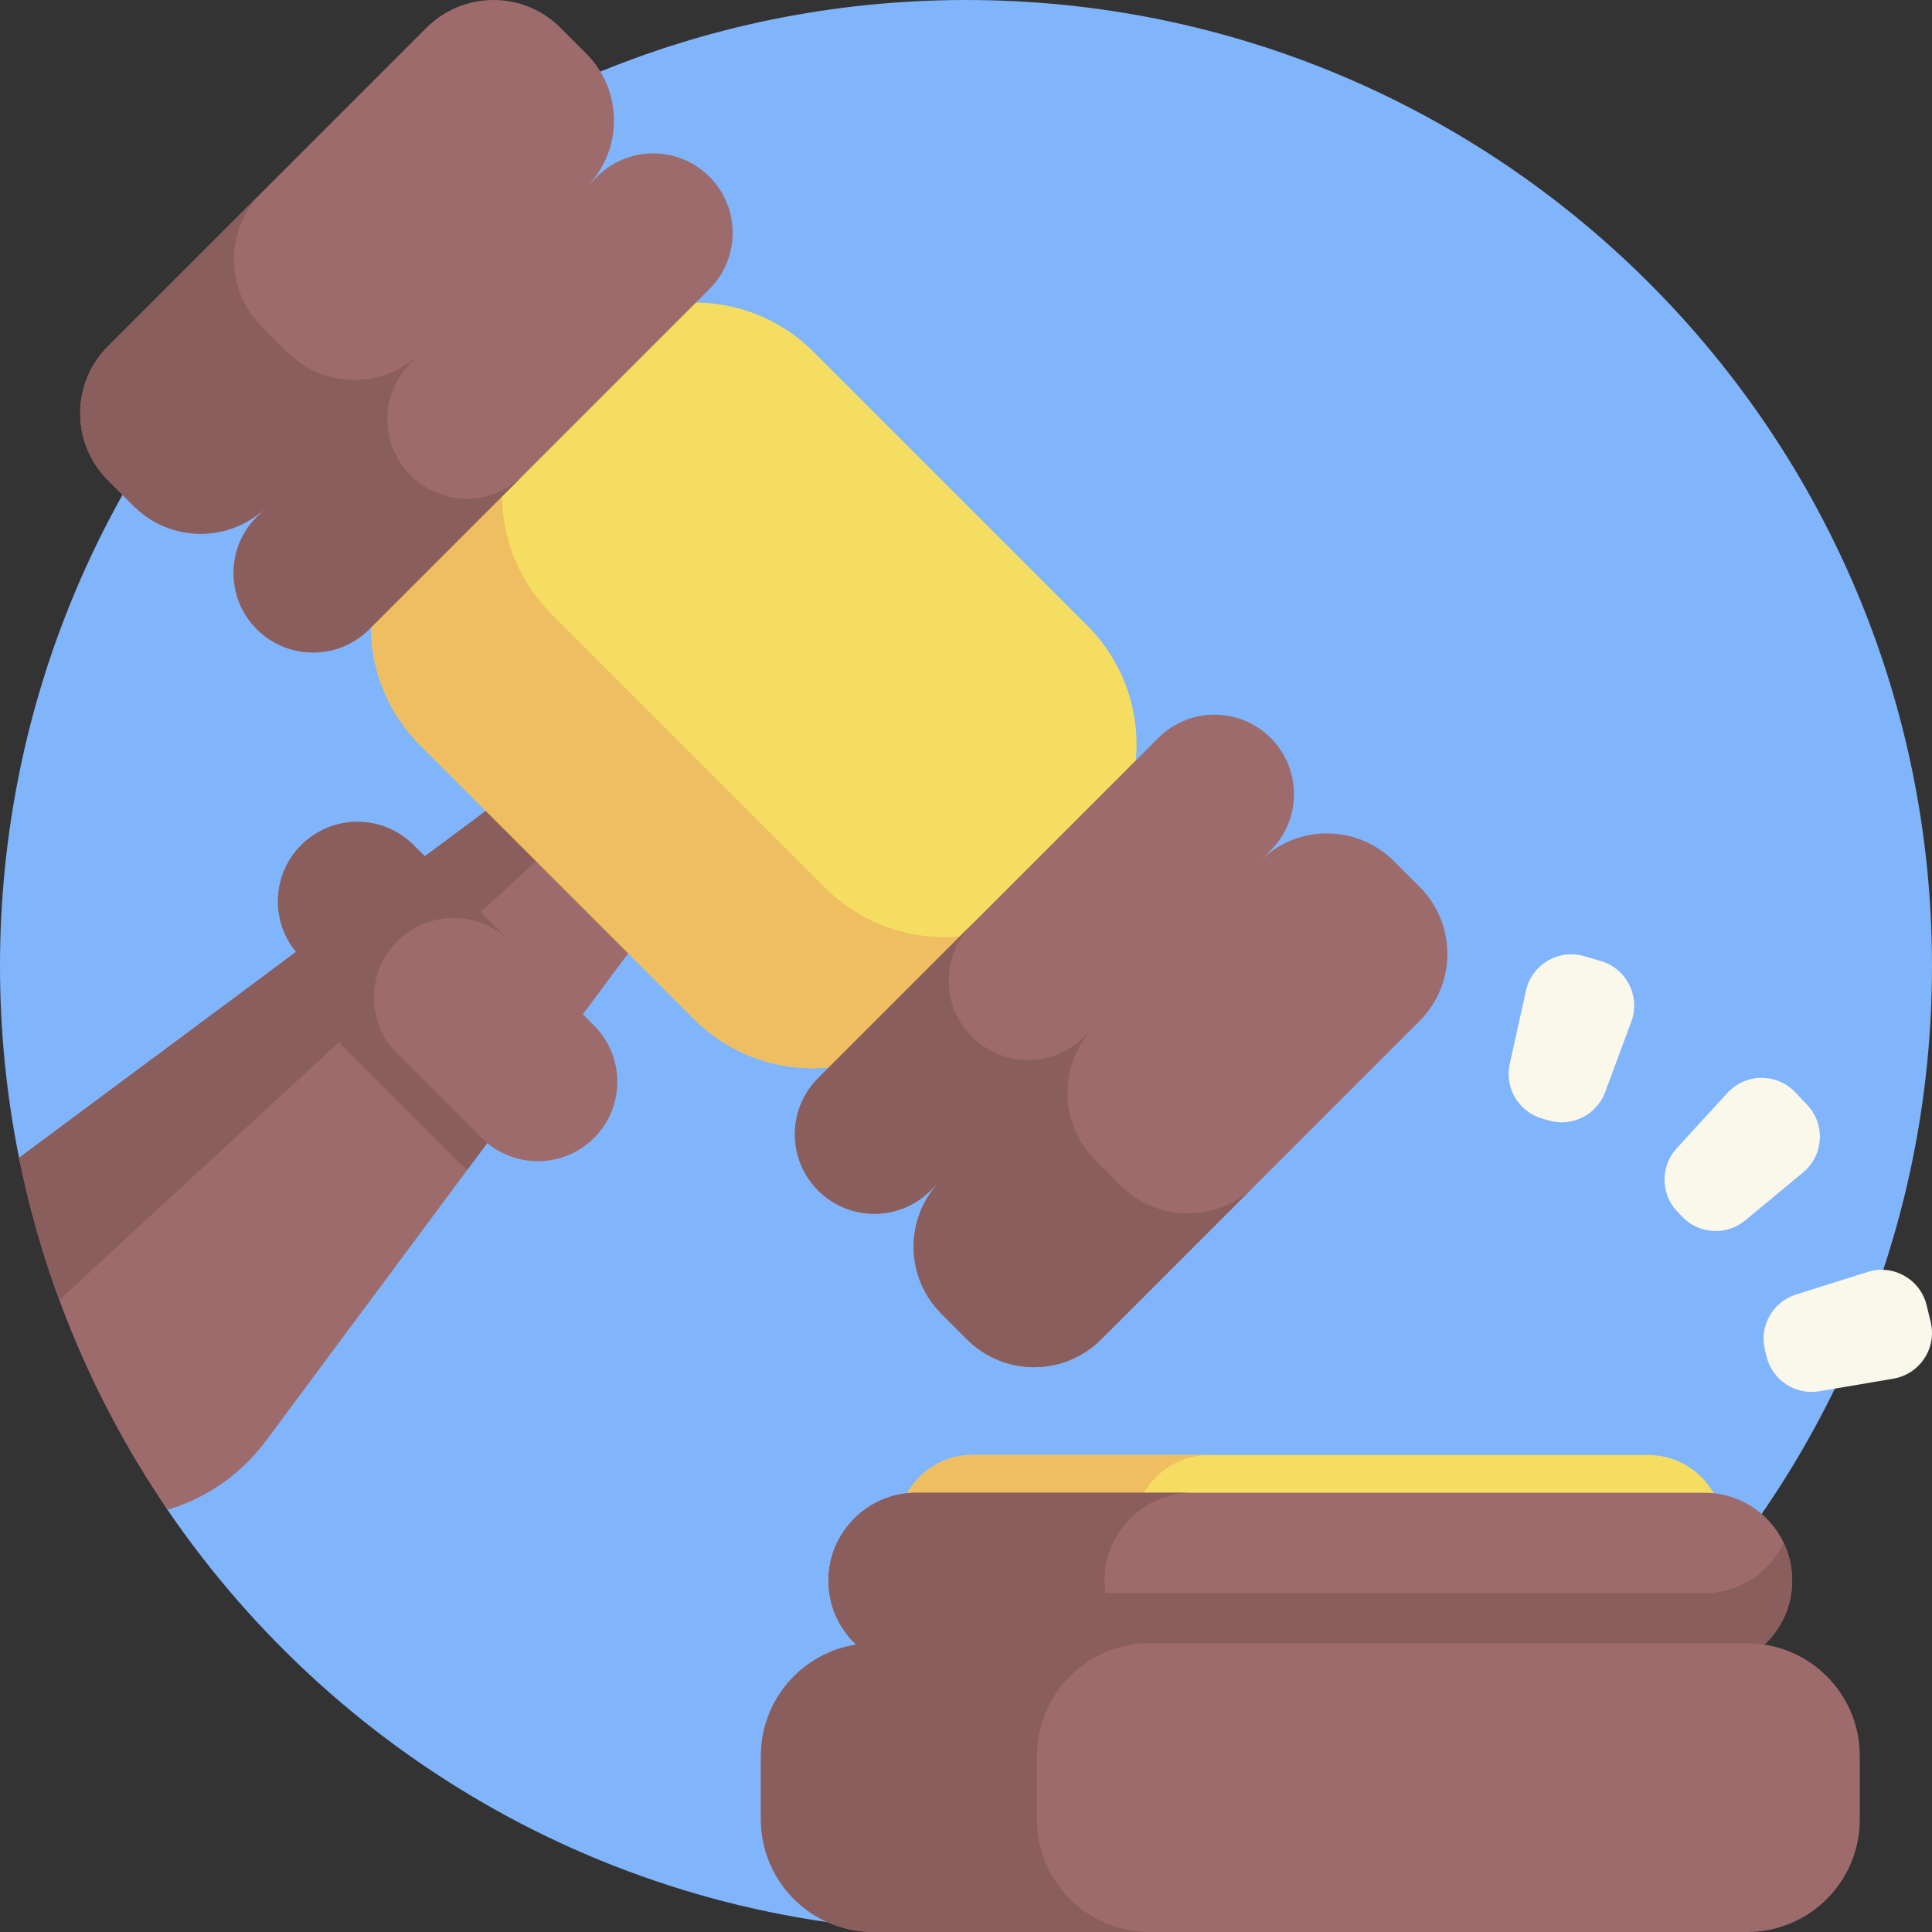 <svg id="Capa_1" enable-background="new 0 0 512 512" height="512" viewBox="0 0 512 512" width="512" xmlns="http://www.w3.org/2000/svg"><rect x="0" y="0" width="512" height="512" fill="#333333" stroke="none"/><g><path d="m512 256c0 141.38-114.62 256-256 256-87.94 0-165.52-44.34-211.61-111.89-11.69-17.13 9.298-64.451 2.008-84.221-4.49-12.18-38.738 3.912-41.348-9.058-3.31-16.431-5.05-33.431-5.05-50.831 0-141.38 114.62-256 256-256s256 114.62 256 256z" fill="#80b4fb"/><g><path d="m175.84 240.03-26.73 35.97-25.24 33.97-53.36 71.81c-6.82 9.18-16.07 15.33-26.12 18.33-18.89-27.68-32.49-59.26-39.34-93.28l66.36-49.32 33.97-25.24 35.97-26.73z" fill="#9d6b6b"/><path d="m153.51 217.7s-134.99 123.95-137.76 126.89c-4.49-12.18-8.09-24.79-10.7-37.76l136.31-101.28z" fill="#8b5e5e"/><path d="m183.898 270.035-72.543-72.543c-17.413-17.413-17.413-45.646 0-63.059l41.192-41.192c17.413-17.413 45.646-17.413 63.059 0l72.543 72.543c17.413 17.413 17.413 45.646 0 63.059l-41.191 41.192c-17.415 17.413-45.647 17.413-63.06 0z" fill="#f5dd62"/><path d="m281.722 235.274-34.761 34.761c-17.419 17.419-45.651 17.413-63.064 0l-72.545-72.545c-17.413-17.413-17.413-45.639.006-63.058l34.761-34.761c-17.413 17.413-17.413 45.639 0 63.052l72.545 72.545c17.413 17.413 45.645 17.419 63.058.006z" fill="#eebe61"/><path d="m187.995 46.82c-8.225-8.225-21.56-8.225-29.785 0l-2.861 2.861c9.805-9.805 9.805-25.702 0-35.506l-6.82-6.82c-9.805-9.805-25.702-9.805-35.506 0l-84.419 84.417c-9.805 9.805-9.805 25.702 0 35.506l6.82 6.82c9.805 9.805 25.702 9.805 35.506 0l-2.861 2.861c-8.225 8.225-8.225 21.56 0 29.785 8.225 8.225 21.56 8.225 29.785 0l90.14-90.14c8.226-8.224 8.226-21.559.001-29.784z" fill="#9d6b6b"/><path d="m108.827 125.982c-8.226-8.226-8.226-21.555 0-29.782l2.864-2.864c-9.805 9.805-25.704 9.805-35.509 0l-6.818-6.818c-9.806-9.806-9.806-25.704 0-35.509l-40.76 40.76c-9.805 9.805-9.805 25.704 0 35.509l6.818 6.818c9.805 9.805 25.704 9.805 35.509 0l-2.864 2.864c-8.22 8.22-8.226 21.555 0 29.782s21.567 8.226 29.788.006l40.76-40.76c-8.227 8.226-21.562 8.22-29.788-.006z" fill="#8b5e5e"/><path d="m336.747 195.571c8.225 8.225 8.225 21.56 0 29.785l-2.861 2.861c9.805-9.805 25.702-9.805 35.506 0l6.82 6.82c9.805 9.805 9.805 25.702 0 35.506l-84.419 84.419c-9.805 9.805-25.702 9.805-35.506 0l-6.82-6.82c-9.805-9.805-9.805-25.702 0-35.506l-2.861 2.861c-8.225 8.225-21.56 8.225-29.785 0-8.225-8.225-8.225-21.56 0-29.785l90.14-90.14c8.225-8.226 21.561-8.226 29.786-.001z" fill="#9d6b6b"/><path d="m257.584 274.739c8.226 8.226 21.555 8.226 29.782 0l2.864-2.864c-9.805 9.805-9.805 25.704 0 35.509l6.818 6.818c9.806 9.806 25.704 9.806 35.509 0l-40.76 40.76c-9.805 9.805-25.704 9.805-35.509 0l-6.818-6.818c-9.805-9.805-9.805-25.704 0-35.509l-2.864 2.864c-8.22 8.22-21.555 8.226-29.782 0s-8.226-21.567-.006-29.788l40.76-40.76c-8.226 8.227-8.22 21.562.006 29.788z" fill="#8b5e5e"/><path d="m123.875 309.975c-.878-.63-1.715-1.349-2.504-2.139l-47.813-47.813c-.79-.79-1.509-1.626-2.145-2.51l33.971-25.238 43.73 43.73z" fill="#8b5e5e"/><path d="m127.641 301.562-47.813-47.813c-8.225-8.225-8.225-21.56 0-29.785 8.225-8.225 21.56-8.225 29.785 0l47.813 47.813c8.225 8.225 8.225 21.56 0 29.785-8.225 8.225-21.56 8.225-29.785 0z" fill="#9d6b6b"/><path d="m105.296 279.225-25.474-25.474c-8.226-8.226-8.22-21.561.006-29.788 4.113-4.113 9.499-6.164 14.891-6.17 5.386 0 10.778 2.056 14.891 6.17l25.474 25.474c-4.113-4.113-9.505-6.17-14.891-6.17-5.392.006-10.778 2.056-14.891 6.17-8.227 8.227-8.233 21.562-.006 29.788z" fill="#8b5e5e"/></g><path d="m436.76 425.493h-179.004c-11.02 0-19.953-8.933-19.953-19.953 0-11.02 8.933-19.953 19.953-19.953h179.004c11.02 0 19.953 8.933 19.953 19.953-.001 11.019-8.934 19.953-19.953 19.953z" fill="#f5dd62"/><path d="m320.467 425.486h-62.709c-11.023 0-19.954-8.932-19.954-19.946 0-5.512 2.237-10.5 5.846-14.109s8.597-5.846 14.109-5.846h62.709c-5.511 0-10.5 2.237-14.109 5.846s-5.846 8.597-5.846 14.109c-.001 11.014 8.931 19.946 19.954 19.946z" fill="#eebe61"/><path d="m451.676 442.144h-208.836c-12.856 0-23.278-10.422-23.278-23.278 0-12.856 10.422-23.278 23.278-23.278h208.836c12.856 0 23.278 10.422 23.278 23.278-.001 12.856-10.422 23.278-23.278 23.278z" fill="#9d6b6b"/><path d="m474.946 418.874c0 6.43-2.6 12.24-6.82 16.45-4.21 4.22-10.02 6.82-16.45 6.82h-208.84c-12.85 0-23.28-10.42-23.28-23.27 0-3.57.81-6.96 2.25-9.98 3.73 7.87 11.75 13.3 21.03 13.3h208.84c6.43 0 12.24-2.61 16.45-6.82 1.87-1.87 3.43-4.06 4.58-6.48 1.44 3.02 2.24 6.41 2.24 9.98z" fill="#8b5e5e"/><path d="m316.002 442.136h-73.16c-12.86 0-23.28-10.42-23.28-23.27 0-6.43 2.61-12.25 6.82-16.46s10.03-6.82 16.46-6.82h73.16c-6.43 0-12.25 2.61-16.46 6.82s-6.82 10.03-6.82 16.46c0 12.85 10.42 23.27 23.28 23.27z" fill="#8b5e5e"/><path d="m463.023 512h-231.531c-16.48 0-29.841-13.36-29.841-29.841v-16.826c0-16.48 13.36-29.841 29.841-29.841h231.531c16.48 0 29.841 13.36 29.841 29.841v16.826c0 16.481-13.36 29.841-29.841 29.841z" fill="#9d6b6b"/><path d="m304.652 511.996h-73.16c-16.48 0-29.84-13.36-29.84-29.84v-16.83c0-16.48 13.36-29.84 29.84-29.84h73.16c-16.48 0-29.84 13.36-29.84 29.84v16.83c0 16.48 13.36 29.84 29.84 29.84z" fill="#8b5e5e"/><g fill="#faf7eb"><path d="m468.137 359.461-.43-1.782c-1.518-6.285 2.09-12.672 8.256-14.617l18.967-5.981c6.794-2.142 13.981 1.917 15.654 8.842l1.07 4.428c1.672 6.925-2.869 13.817-9.892 15.012l-19.606 3.335c-6.376 1.084-12.501-2.952-14.019-9.237z"/><path d="m445.768 322.414-1.264-1.328c-4.457-4.684-4.526-12.019-.158-16.786l13.435-14.664c4.812-5.252 13.067-5.33 17.977-.17l3.14 3.3c4.911 5.161 4.424 13.401-1.061 17.947l-15.312 12.692c-4.977 4.126-12.3 3.693-16.757-.991z"/><path d="m410.383 296.93-1.758-.518c-6.202-1.828-9.93-8.146-8.53-14.458l4.304-19.417c1.541-6.955 8.651-11.149 15.484-9.136l4.37 1.288c6.833 2.014 10.531 9.394 8.055 16.073l-6.915 18.647c-2.25 6.063-8.808 9.349-15.01 7.521z"/></g></g></svg>